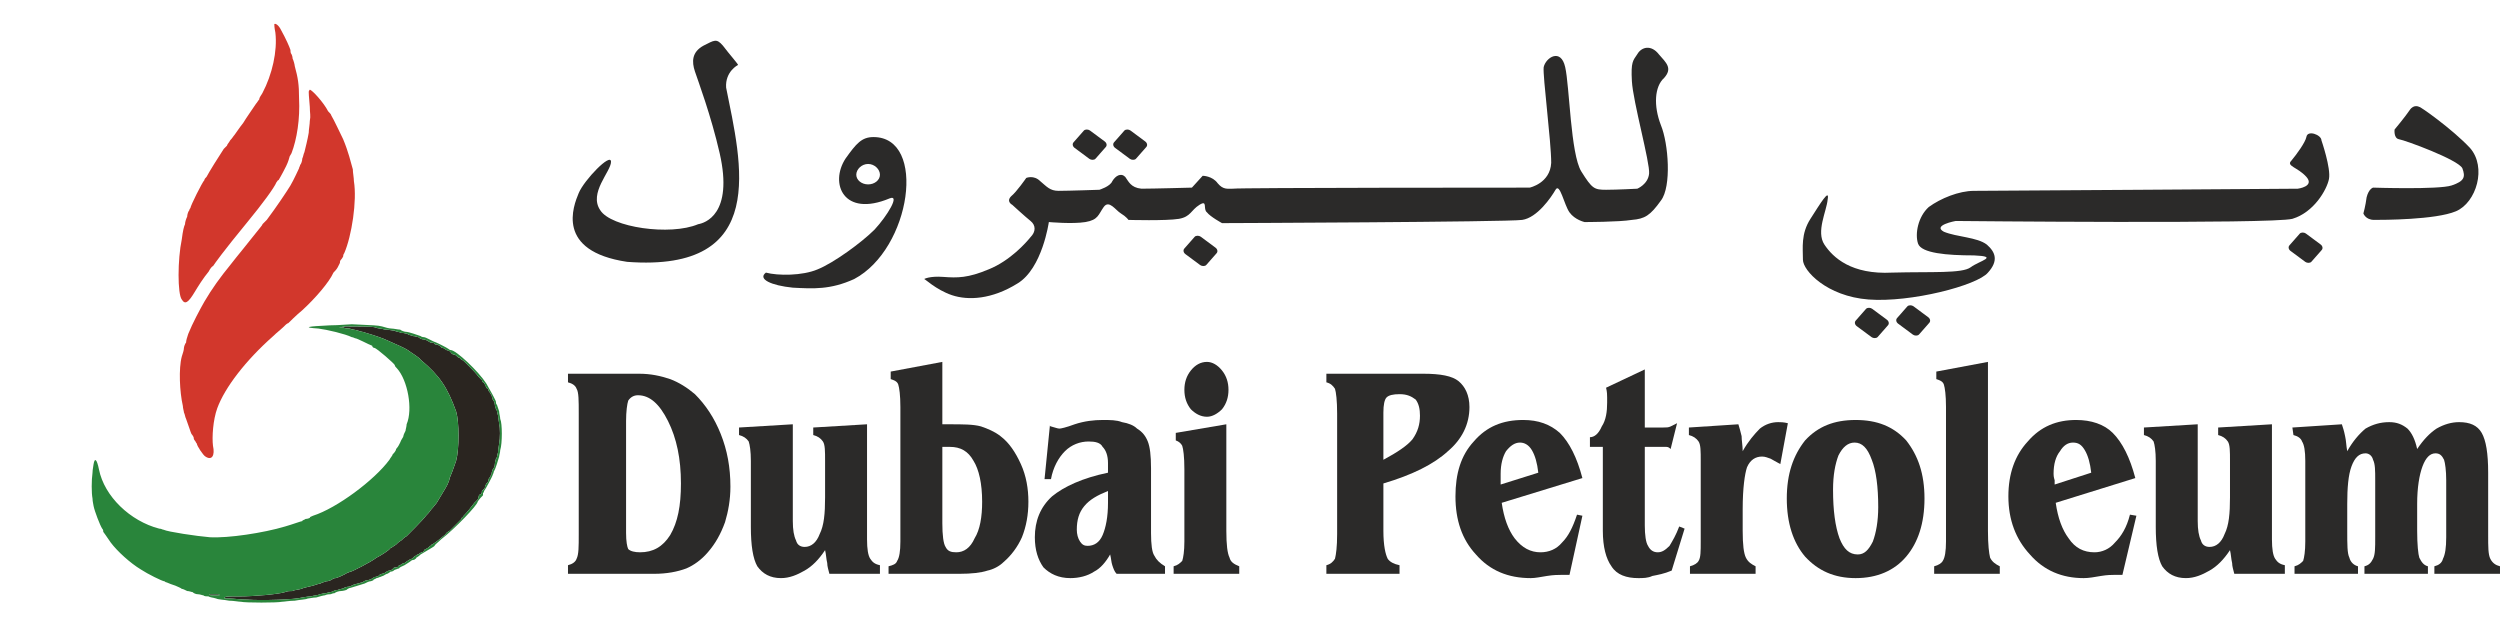 <?xml version="1.0" encoding="UTF-8"?>
<!DOCTYPE svg PUBLIC "-//W3C//DTD SVG 1.1//EN" "http://www.w3.org/Graphics/SVG/1.1/DTD/svg11.dtd">
<!-- Creator: CorelDRAW X7 -->
<svg xmlns="http://www.w3.org/2000/svg" xml:space="preserve" width="170px" height="43px" version="1.1" style="shape-rendering:geometricPrecision; text-rendering:geometricPrecision; image-rendering:optimizeQuality; fill-rule:evenodd; clip-rule:evenodd"
viewBox="0 0 2324 579"
 xmlns:xlink="http://www.w3.org/1999/xlink" >
 <defs>
  <style type="text/css">
   <![CDATA[
    .fil3 {fill:none}
    .fil5 {fill:#2B2A29}
    .fil1 {fill:#29853B}
    .fil0 {fill:#2A2520}
    .fil2 {fill:#D2372C}
    .fil4 {fill:#2B2A29;fill-rule:nonzero}
   ]]>
  </style>
 </defs>
 <g id="Layer_x0020_1">
  <g id="dubaiPetroleum.svg">
   <g id="svgg">
    <g>
     <path id="path0" class="fil0" d="M321 299l-6 1 4 0c2,1 5,1 6,1 2,1 5,1 8,2 2,1 5,1 7,2 7,2 16,5 20,7 9,4 16,7 19,9 4,3 11,7 12,9 18,15 25,26 33,48 3,10 3,35 0,46 -2,6 -5,14 -6,16 0,1 -1,4 -2,6 -2,4 -6,10 -10,17 -1,1 -3,4 -5,6 -2,3 -4,5 -5,6 -2,3 -15,16 -18,19 -2,1 -4,3 -5,4 -2,1 -4,3 -5,4 -2,1 -4,3 -5,3 -1,2 -9,7 -13,9 -5,4 -23,13 -24,13 -1,0 -2,1 -3,1 -3,2 -10,5 -11,5 0,0 -2,0 -3,1 -1,1 -4,2 -6,2 -2,1 -4,1 -5,2 -1,0 -4,1 -7,2 -4,1 -9,2 -11,3 -3,1 -7,1 -8,2 -2,0 -5,0 -7,1 -6,2 -29,4 -42,4 -12,0 -13,0 -14,1 -1,1 -1,1 5,1 3,0 10,1 16,1 13,1 45,0 51,-2 1,0 5,-1 8,-1 3,-1 7,-1 8,-2 1,0 4,-1 6,-1 3,-1 6,-1 7,-2 0,0 2,-1 4,-1 2,-1 5,-1 6,-2 2,-1 4,-1 4,-1 1,0 3,-1 5,-2 1,0 3,-1 4,-1 1,0 2,-1 4,-1 1,-1 3,-2 4,-2 2,0 3,-1 4,-1 1,-1 2,-1 3,-2 2,0 3,-1 4,-1 0,-1 1,-1 3,-2 1,0 3,-1 3,-1 1,-1 3,-2 4,-2 1,0 2,-1 3,-1 0,-1 1,-2 3,-2 1,0 2,0 2,-1 0,0 1,-1 2,-1 1,-1 3,-2 4,-2 4,-3 6,-4 7,-4 0,0 1,-1 2,-2 2,-1 3,-2 3,-2 1,0 1,0 2,-1 1,0 1,-1 2,-1 0,0 1,0 2,-1 0,-1 1,-2 2,-2 1,-1 2,-1 3,-2 0,0 0,-1 1,-1 0,0 1,0 1,-1 1,0 9,-6 11,-8 0,0 2,-1 3,-3 1,-1 3,-2 3,-2 0,0 11,-11 11,-11 0,-1 0,-1 0,-1 1,0 1,0 1,0 0,-1 1,-2 2,-3 2,-2 6,-7 9,-11 1,-1 2,-2 3,-3 1,-2 1,-3 1,-3 0,-1 1,-2 2,-2 1,-1 1,-2 1,-3 0,0 1,-1 2,-2 1,-1 1,-2 1,-3 0,0 1,-1 1,-2 1,0 2,-2 2,-3 0,-1 1,-3 2,-3 0,0 0,-2 1,-3 0,-2 1,-3 1,-4 1,-1 2,-3 2,-5 0,-2 1,-4 1,-5 1,0 1,-3 2,-6 0,-3 1,-7 1,-8 1,-5 1,-15 0,-18 0,-2 -1,-6 -1,-8 -1,-3 -1,-6 -2,-6 0,-1 -1,-3 -1,-4 0,-2 -1,-4 -2,-5 0,-1 -1,-3 -1,-4 -1,-1 -1,-2 -2,-3 0,0 -1,-1 -1,-2 0,0 0,-1 -1,-1 -1,-1 -1,-2 -2,-3 0,-1 -1,-3 -2,-3 0,0 -1,-1 -1,-2 0,0 0,-1 -1,-1 0,0 -1,-1 -2,-2 -2,-3 -7,-8 -11,-12 -2,-2 -4,-4 -5,-4 -1,-1 -2,-2 -2,-2 -1,0 -1,0 -2,-1 -1,-1 -2,-2 -4,-2 -1,-1 -2,-1 -2,-2 0,0 0,0 -1,-1 -1,0 -2,-1 -3,-1 -1,-1 -2,-1 -3,-2 -1,0 -2,0 -2,-1 -1,-1 -2,-1 -3,-2 -1,0 -3,0 -3,-1 -1,-1 -3,-1 -4,-1 -1,-1 -2,-1 -3,-2 -1,0 -2,-1 -4,-1 -1,0 -3,-1 -4,-2 -1,0 -3,-1 -5,-1 -2,-1 -5,-1 -5,-2 -1,0 -3,-1 -6,-1 -2,-1 -5,-1 -6,-2 -2,0 -5,-1 -9,-1 -3,-1 -7,-1 -9,-2 -2,-1 -18,-1 -28,-1l0 0zm-126 249c-1,1 1,1 5,1 5,0 5,0 3,-1 -4,0 -7,0 -8,0z"/>
    </g>
    <g>
     <path id="path1" class="fil1" d="M307 298c-22,1 -26,2 -11,3 8,1 25,5 31,8 1,0 3,1 3,1 2,0 13,6 16,7 0,1 1,2 2,2 2,0 19,15 19,16 0,1 1,2 2,3 10,11 15,38 9,52 0,2 -1,5 -1,6 -1,2 -2,4 -2,5 0,1 -2,3 -3,6 -1,2 -2,4 -3,5 0,0 -1,1 -1,2 -1,2 -2,3 -3,4 0,1 -2,3 -3,5 -14,19 -49,45 -71,52 -2,1 -3,1 -3,2 0,0 -2,1 -4,1 -1,1 -3,1 -3,2 -1,0 -9,3 -16,5 -20,6 -53,11 -70,10 -12,-1 -39,-5 -43,-7 -1,0 -2,-1 -4,-1 -27,-7 -51,-30 -56,-55 -2,-10 -4,-11 -5,-5 0,1 -1,5 -1,8 -1,7 -1,19 0,24 0,3 1,6 1,7 1,5 6,18 8,21 1,1 1,2 1,3 0,0 3,4 7,10 6,8 18,19 28,25 6,4 20,11 22,11 0,0 1,1 2,1 2,1 5,2 8,3 2,1 5,2 6,3 1,0 3,1 5,2 2,0 4,1 5,1 1,1 3,2 5,2 2,0 4,1 5,1 1,1 3,1 5,1 1,1 4,1 7,2 2,1 7,1 12,2 4,0 9,1 11,1 4,1 34,1 38,0 2,0 7,-1 12,-1 5,-1 10,-1 12,-2 1,0 5,-1 8,-1 3,-1 7,-2 8,-2 2,-1 4,-1 5,-1 1,0 2,-1 4,-1 1,-1 4,-2 6,-2 2,0 5,-1 5,-1 1,-1 3,-2 4,-2 3,-1 7,-2 13,-4 2,-1 4,-2 5,-2 1,0 3,-1 3,-1 0,-1 2,-1 3,-2 1,0 3,-1 3,-1 1,0 2,-1 3,-1 2,-1 3,-2 4,-2 0,0 2,-1 3,-2 2,0 3,-1 3,-1 0,0 1,-1 2,-1 0,0 2,-1 3,-1 0,-1 3,-2 5,-3 3,-2 5,-3 6,-4 0,0 1,-1 3,-1 1,-1 2,-1 2,-2 0,0 2,-1 4,-3 10,-6 12,-7 13,-8 0,-1 3,-3 6,-6 13,-10 34,-32 34,-35 0,0 1,-2 5,-6 0,-1 0,-2 0,-2 0,0 1,-1 1,-2 1,-1 8,-14 8,-15 0,0 1,-2 1,-3 2,-3 4,-11 5,-14 0,-1 1,-4 1,-6 2,-6 2,-25 0,-29 0,-2 -1,-5 -1,-7 -1,-3 -2,-6 -2,-6 -1,-1 -1,-2 -1,-3 0,-1 -6,-12 -9,-17 -7,-11 -28,-31 -33,-31 0,0 -1,0 -2,-1 -1,-1 -13,-7 -14,-7 0,0 -2,-1 -4,-2 -2,-1 -4,-2 -5,-2 0,0 -2,0 -3,-1 -3,-1 -11,-4 -14,-4 -1,0 -4,-1 -5,-2 -2,0 -6,-1 -8,-1 -2,0 -6,-1 -9,-2 -4,-1 -7,-1 -28,-2 -3,0 -12,1 -20,1l0 0zm42 2c2,1 6,1 9,2 4,0 7,1 9,1 1,1 4,1 6,2 3,0 5,1 6,1 0,1 3,1 5,2 2,0 4,1 5,1 1,1 3,2 4,2 2,0 3,1 4,1 1,1 2,1 3,2 1,0 3,0 4,1 0,1 2,1 3,1 1,1 2,1 3,2 0,1 1,1 2,1 1,1 2,1 3,2 1,0 2,1 3,1 1,1 1,1 1,1 0,1 1,1 2,2 2,0 3,1 4,2 1,1 1,1 2,1 0,0 1,1 2,2 1,0 3,2 5,4 4,4 9,9 11,12 1,1 2,2 2,2 1,0 1,1 1,1 0,1 1,2 1,2 1,0 2,2 2,3 1,1 1,2 2,3 1,0 1,1 1,1 0,1 1,2 1,2 1,1 1,2 2,3 0,1 1,3 1,4 1,1 2,3 2,5 0,1 1,3 1,4 1,0 1,3 2,6 0,2 1,6 1,8 1,3 1,13 0,18 0,1 -1,5 -1,8 -1,3 -1,6 -2,6 0,1 -1,3 -1,5 0,2 -1,4 -2,5 0,1 -1,2 -1,4 -1,1 -1,3 -1,3 -1,0 -2,2 -2,3 0,1 -1,3 -2,3 0,1 -1,2 -1,2 0,1 0,2 -1,3 -1,1 -2,2 -2,2 0,1 0,2 -1,3 -1,0 -2,1 -2,2 0,0 0,1 -1,3 -1,1 -2,2 -3,3 -3,4 -7,9 -9,11 -1,1 -2,2 -2,3 0,0 0,0 -1,0 0,0 0,0 0,1 0,0 -11,11 -11,11 0,0 -2,1 -3,2 -1,2 -3,3 -3,3 -2,2 -10,8 -11,8 0,1 -1,1 -1,1 -1,0 -1,1 -1,1 -1,1 -2,1 -3,2 -1,0 -2,1 -2,2 -1,1 -2,1 -2,1 -1,0 -1,1 -2,1 -1,1 -1,1 -2,1 0,0 -1,1 -3,2 -1,1 -2,2 -2,2 -1,0 -3,1 -7,4 -1,0 -3,1 -4,2 -1,0 -2,1 -2,1 0,1 -1,1 -2,1 -2,0 -3,1 -3,2 -1,0 -2,1 -3,1 -1,0 -3,1 -4,2 0,0 -2,1 -3,1 -2,1 -3,1 -3,2 -1,0 -2,1 -4,1 -1,1 -2,1 -3,2 -1,0 -2,1 -4,1 -1,0 -3,1 -4,2 -2,0 -3,1 -4,1 -1,0 -3,1 -4,1 -2,1 -4,2 -5,2 0,0 -2,0 -4,1 -1,1 -4,1 -6,2 -2,0 -4,1 -4,1 -1,1 -4,1 -7,2 -2,0 -5,1 -6,1 -1,1 -5,1 -8,2 -3,0 -7,1 -8,1 -6,2 -38,3 -51,2 -6,0 -13,-1 -16,-1 -6,0 -6,0 -5,-1 1,-1 2,-1 14,-1 13,0 36,-2 42,-4 2,-1 5,-1 7,-1 1,-1 5,-1 8,-2 2,-1 7,-2 11,-3 3,-1 6,-2 7,-2 1,-1 3,-1 5,-2 2,0 5,-1 6,-2 1,-1 3,-1 3,-1 1,0 8,-3 11,-5 1,0 2,-1 3,-1 1,0 19,-9 24,-13 4,-2 12,-7 13,-9 1,0 3,-2 5,-3 1,-1 3,-3 5,-4 1,-1 3,-3 5,-4 3,-3 16,-16 18,-19 1,-1 3,-3 5,-6 2,-2 4,-5 5,-6 4,-7 8,-13 10,-17 1,-2 2,-5 2,-6 1,-2 4,-10 6,-16 3,-11 3,-36 0,-46 -8,-22 -15,-33 -33,-48 -1,-2 -8,-6 -12,-9 -3,-2 -10,-5 -19,-9 -4,-2 -13,-5 -20,-7 -2,-1 -5,-1 -7,-2 -3,-1 -6,-1 -8,-2 -1,0 -4,0 -6,-1l-4 0 6 -1c10,0 26,0 28,1l0 0zm-146 248c2,1 2,1 -3,1 -4,0 -6,0 -5,-1 1,0 4,0 8,0z"/>
    </g>
    <g>
     <path id="path2" class="fil2" d="M255 18c0,1 0,3 1,8 2,17 -3,39 -12,56 -1,2 -3,4 -3,6 -1,1 -2,3 -3,4 -4,6 -9,13 -12,18 -4,5 -5,7 -8,11 -1,1 -2,3 -4,5 -1,2 -3,4 -3,5 -1,1 -2,2 -3,3 -4,6 -14,22 -16,26 -1,1 -2,2 -2,3 -2,2 -13,24 -13,26 0,0 -1,1 -1,2 -1,1 -2,4 -2,6 -1,2 -2,5 -2,7 -1,2 -2,6 -3,14 -4,19 -4,51 0,56 3,5 6,3 12,-7 3,-5 8,-13 13,-19 1,-2 3,-5 4,-5 2,-3 9,-13 32,-41 14,-17 25,-32 27,-37 1,-1 1,-2 2,-2 1,-2 2,-3 7,-13 2,-4 3,-8 3,-8 0,-1 1,-2 2,-4 5,-13 8,-32 7,-51 0,-13 -1,-19 -4,-30 0,-1 -1,-5 -2,-7 0,-2 -1,-4 -1,-4 -1,-1 -1,-3 -1,-4 -1,-3 -4,-10 -9,-19 -2,-4 -5,-6 -6,-5l0 0zm32 63c0,1 0,3 1,14 0,6 1,8 0,13 0,3 -1,8 -1,11 -1,6 -3,14 -4,18 -1,2 -1,4 -2,6 0,2 -1,5 -2,6 0,1 -1,2 -1,3 0,0 -5,11 -8,16 -3,5 -13,20 -22,32 -2,2 -4,4 -4,4 0,1 -3,4 -6,8 -3,4 -9,11 -12,15 -4,5 -9,11 -12,15 -9,11 -17,22 -24,34 -4,7 -11,20 -15,30 -1,3 -2,6 -2,8 -1,1 -2,4 -2,5 0,2 -1,5 -2,8 -3,11 -2,33 1,46 0,2 1,5 1,6 1,2 1,4 2,6 3,8 4,12 5,14 1,1 2,3 2,3 0,0 0,2 1,3 1,1 1,2 2,3 0,2 6,11 8,12 6,4 9,-1 7,-10 -1,-8 0,-24 4,-35 7,-19 26,-44 52,-67 3,-3 7,-6 9,-8 2,-2 4,-4 5,-4 0,0 8,-8 13,-12 12,-11 25,-26 29,-35 1,-1 3,-3 4,-5 1,-2 2,-4 2,-4 0,-1 0,-2 1,-3 1,-1 2,-3 2,-3 0,0 0,-2 1,-3 7,-16 12,-49 9,-67 0,-3 -1,-8 -1,-11 -2,-7 -4,-16 -9,-28 -2,-4 -9,-19 -11,-22 0,-1 -2,-3 -3,-4 -4,-8 -15,-20 -17,-20 0,0 -1,1 -1,2z"/>
    </g>
    <path id="path3" class="fil3" d="M0 290l0 289 290 0 289 0 0 -289 0 -290 -289 0 -290 0 0 290m259 -270c1,1 2,2 2,3 5,9 8,16 9,19 0,1 0,3 1,4 0,0 1,2 1,4 1,2 2,6 2,7 7,27 6,60 -3,81 -1,2 -2,3 -2,4 0,0 -1,4 -3,8 -5,10 -6,11 -7,13 -1,0 -1,1 -2,2 -2,5 -13,20 -27,37 -23,28 -30,38 -32,41 -1,0 -3,3 -4,5 -5,6 -10,14 -13,19 -6,10 -9,12 -12,7 -4,-5 -4,-37 0,-56 1,-8 2,-12 3,-14 0,-2 1,-5 2,-7 0,-2 1,-5 2,-6 0,-1 1,-2 1,-2 0,-2 11,-24 13,-26 0,-1 1,-2 2,-3 2,-4 12,-20 16,-26 1,-1 2,-2 3,-3 0,-1 2,-3 3,-5 2,-2 3,-4 4,-5 3,-4 4,-6 8,-11 3,-5 8,-12 12,-18 1,-1 2,-3 3,-4 0,-2 2,-4 3,-6 9,-17 14,-39 12,-56 -2,-9 -1,-11 3,-6m34 63c4,4 9,11 12,16 1,1 3,3 3,4 2,3 9,18 11,22 5,12 7,21 9,28 0,3 1,8 1,11 3,18 -2,51 -9,67 -1,1 -1,3 -1,3 0,0 -1,2 -2,3 -1,1 -1,2 -1,3 0,0 -1,2 -2,4 -1,2 -3,4 -4,5 -4,9 -17,24 -29,35 -5,4 -13,12 -13,12 -1,0 -3,2 -5,4 -2,2 -6,5 -9,8 -26,23 -45,48 -52,67 -4,11 -5,27 -4,35 2,9 -1,14 -7,10 -2,-1 -8,-10 -8,-12 -1,-1 -1,-2 -2,-3 -1,-1 -1,-3 -1,-3 0,0 -1,-2 -2,-3 -1,-2 -2,-6 -5,-14 -1,-2 -1,-4 -2,-6 0,-1 -1,-4 -1,-6 -3,-13 -4,-35 -1,-46 1,-3 2,-6 2,-8 0,-1 1,-4 2,-5 0,-2 1,-5 2,-8 4,-10 11,-23 15,-30 7,-12 15,-23 24,-34 3,-4 8,-10 12,-15 3,-4 9,-11 12,-15 3,-4 6,-7 6,-8 0,0 2,-2 4,-4 9,-12 19,-27 22,-32 3,-5 8,-16 8,-16 0,-1 1,-2 1,-3 1,-1 2,-4 2,-6 1,-2 1,-4 2,-6 1,-4 3,-12 4,-18 0,-3 1,-8 1,-11 1,-5 0,-7 0,-13 -2,-18 -2,-18 5,-12m49 215c5,0 10,1 13,1 3,1 7,2 9,2 2,0 6,1 8,1 1,1 4,2 5,2 3,0 11,3 14,4 1,1 3,1 3,1 1,0 3,1 5,2 2,1 4,2 4,2 1,0 13,6 14,7 1,1 2,1 2,1 5,0 26,20 33,31 3,5 9,16 9,17 0,1 0,2 1,3 0,0 1,3 2,6 0,2 1,5 1,7 2,4 2,23 0,29 0,2 -1,5 -1,6 -1,3 -3,11 -5,14 0,1 -1,3 -1,3 0,1 -7,14 -8,15 0,1 -1,2 -1,2 0,0 0,1 0,2 -4,4 -5,6 -5,6 0,3 -21,25 -34,35 -3,3 -6,5 -6,6 -1,1 -3,2 -13,8 -2,2 -4,3 -4,3 0,1 -1,1 -2,2 -2,0 -3,1 -3,1 -1,1 -3,2 -6,4 -2,1 -5,2 -5,3 -1,0 -3,1 -3,1 -1,0 -2,1 -2,1 0,0 -1,1 -3,1 -1,1 -3,2 -3,2 -1,0 -2,1 -4,2 -1,0 -2,1 -3,1 0,0 -2,1 -3,1 -1,1 -3,1 -3,2 0,0 -2,1 -3,1 -1,0 -3,1 -5,2 -6,2 -10,3 -13,4 -1,0 -3,1 -4,2 0,0 -3,1 -5,1 -2,0 -5,1 -6,2 -2,0 -3,1 -4,1 -1,0 -3,0 -5,1 -1,0 -5,1 -8,2 -3,0 -7,1 -8,1 -2,1 -7,1 -12,2 -5,0 -10,1 -12,1 -4,1 -34,1 -38,0 -2,0 -7,-1 -11,-1 -5,-1 -10,-1 -12,-2 -3,-1 -6,-1 -7,-2 -2,0 -4,0 -5,-1 -1,0 -3,-1 -5,-1 -2,0 -4,-1 -5,-2 -1,0 -3,-1 -5,-1 -2,-1 -4,-2 -5,-2 -1,-1 -4,-2 -6,-3 -3,-1 -6,-2 -8,-3 -1,0 -2,-1 -2,-1 -2,0 -16,-7 -22,-11 -10,-6 -22,-17 -28,-25 -4,-6 -7,-10 -7,-10 0,-1 0,-2 -1,-3 -2,-3 -7,-16 -8,-21 0,-1 -1,-4 -1,-7 -1,-5 -1,-17 0,-24 0,-3 1,-7 1,-8 1,-6 3,-5 5,5 5,25 29,48 56,55 2,0 3,1 4,1 4,2 31,6 43,7 17,1 50,-4 70,-10 7,-2 15,-5 16,-5 0,-1 2,-1 3,-2 2,0 4,-1 4,-1 0,-1 1,-1 3,-2 22,-7 57,-33 71,-52 1,-2 3,-4 3,-5 1,-1 2,-2 3,-4 0,-1 1,-2 1,-2 1,-1 2,-3 3,-5 1,-3 3,-5 3,-6 0,-1 1,-3 2,-5 0,-1 1,-4 1,-6 6,-14 1,-41 -9,-52 -1,-1 -2,-2 -2,-3 0,-1 -17,-16 -19,-16 -1,0 -2,-1 -2,-2 -3,-1 -14,-7 -16,-7 0,0 -2,-1 -3,-1 -6,-3 -23,-7 -31,-8 -10,-1 -12,-1 -7,-2 5,-1 30,-2 38,-2 3,1 10,1 15,1"/>
   </g>
  </g>
  <path class="fil4" d="M528 529l0 -8c4,-1 7,-3 8,-6 2,-4 2,-11 2,-23l0 -112c0,-12 0,-20 -2,-23 -1,-3 -4,-5 -8,-6l0 -8 66 0c11,0 20,2 29,5 8,3 16,8 23,14 10,10 18,22 24,37 6,15 9,31 9,49 0,12 -2,23 -5,33 -4,11 -9,20 -16,28 -6,7 -13,12 -20,15 -8,3 -18,5 -30,5l-80 0zm54 -44l0 6c0,8 1,13 2,15 2,2 6,3 11,3 12,0 21,-5 28,-16 7,-12 10,-27 10,-48 0,-23 -4,-42 -12,-58 -8,-16 -17,-24 -28,-24 -4,0 -7,2 -9,5 -1,3 -2,10 -2,19l0 98z"/>
  <path id="1" class="fil4" d="M698 485l0 -61c0,-9 -1,-15 -2,-18 -2,-3 -5,-5 -9,-6l0 -7 50 -3 0 90c0,8 1,14 3,18 1,4 4,6 8,6 6,0 11,-4 14,-12 4,-8 5,-19 5,-34l0 -34c0,-9 0,-15 -2,-18 -2,-3 -5,-5 -9,-6l0 -7 50 -3 0 107c0,9 1,15 3,18 2,3 4,5 9,6l0 8 -47 0c-1,-4 -2,-7 -2,-10 -1,-4 -1,-8 -2,-12 -6,9 -12,15 -19,19 -7,4 -14,7 -22,7 -10,0 -17,-4 -22,-11 -4,-7 -6,-19 -6,-37z"/>
  <path id="2" class="fil4" d="M826 529l0 -7c4,-1 7,-2 8,-5 2,-3 3,-9 3,-18l0 -125c0,-11 -1,-18 -2,-21 -1,-3 -4,-4 -7,-5l0 -7 48 -9 0 58 6 0c13,0 23,0 30,2 6,2 13,5 18,9 8,6 14,15 19,26 5,11 7,23 7,35 0,12 -2,23 -6,33 -4,9 -10,17 -17,23 -4,4 -10,7 -15,8 -6,2 -15,3 -26,3l-66 0zm50 -47c0,11 1,19 3,22 2,4 5,5 10,5 7,0 13,-4 17,-13 5,-8 7,-20 7,-34 0,-17 -3,-30 -8,-38 -5,-9 -12,-13 -22,-13 -1,0 -3,0 -5,0 -1,0 -2,0 -2,0l0 71z"/>
  <path id="3" class="fil4" d="M1030 452c-10,4 -17,8 -22,14 -5,6 -7,13 -7,22 0,4 1,8 3,11 2,3 4,4 7,4 6,0 11,-3 14,-10 3,-7 5,-17 5,-30l0 -11zm-59 -11l5 -50c0,0 0,1 1,1 4,1 6,2 8,2 1,0 6,-1 14,-4 9,-3 18,-4 26,-4 7,0 13,0 18,2 6,1 11,3 14,6 5,3 8,7 10,12 2,5 3,13 3,25l0 60c0,11 1,18 3,21 2,4 5,7 10,10l0 7 -45 0c-2,-2 -3,-5 -4,-8 -1,-3 -1,-6 -2,-10 -4,7 -9,13 -15,16 -6,4 -14,6 -22,6 -11,0 -19,-4 -25,-10 -5,-7 -8,-16 -8,-28 0,-15 5,-28 16,-38 11,-9 28,-17 52,-22l0 -9c0,-7 -2,-12 -5,-15 -2,-4 -7,-5 -13,-5 -8,0 -16,3 -22,9 -6,6 -11,15 -13,26l-6 0z"/>
  <path id="4" class="fil4" d="M1122 332c5,0 10,3 14,8 4,5 6,11 6,18 0,7 -2,13 -6,18 -4,4 -9,7 -14,7 -6,0 -11,-3 -15,-7 -4,-5 -6,-11 -6,-18 0,-7 2,-13 6,-18 4,-5 9,-8 15,-8zm-21 100c0,-12 -1,-19 -2,-22 -1,-2 -3,-4 -6,-5l0 -7 47 -8 0 99c0,13 1,21 3,25 1,4 4,6 9,8l0 7 -61 0 0 -7c4,-1 6,-3 8,-5 1,-3 2,-9 2,-18l0 -67z"/>
  <path id="5" class="fil4" d="M1233 529l0 -8c4,-1 6,-3 8,-6 1,-4 2,-11 2,-23l0 -112c0,-12 -1,-20 -2,-23 -2,-3 -4,-5 -8,-6l0 -8 90 0c16,0 27,2 33,7 6,5 10,13 10,24 0,16 -7,30 -20,41 -13,12 -33,22 -60,30l0 44c0,14 2,22 4,26 2,3 6,5 11,6l0 8 -68 0zm53 -106c13,-7 22,-13 27,-19 5,-7 7,-14 7,-22 0,-6 -1,-11 -4,-15 -4,-3 -8,-5 -15,-5 -6,0 -10,1 -12,3 -2,2 -3,7 -3,14l0 44z"/>
  <path id="6" class="fil4" d="M1430 435c-1,-9 -3,-16 -6,-21 -3,-5 -7,-7 -11,-7 -5,0 -9,3 -13,8 -3,5 -5,12 -5,21 0,1 0,3 0,6 0,2 0,3 0,4l35 -11zm-34 28c2,14 6,25 12,33 7,9 15,13 24,13 8,0 15,-3 20,-9 6,-6 10,-14 14,-26l5 1 -12 55c-2,0 -3,0 -4,0 -2,0 -3,0 -4,0 -2,0 -7,0 -13,1 -6,1 -11,2 -15,2 -21,0 -38,-7 -51,-22 -13,-14 -19,-32 -19,-54 0,-21 5,-38 17,-51 12,-14 27,-20 46,-20 14,0 25,4 34,12 9,9 16,23 21,42l-75 23z"/>
  <path id="7" class="fil4" d="M1490 411l-12 0 0 -9c4,0 8,-3 11,-10 4,-6 5,-14 5,-22 0,-2 0,-3 0,-5 0,-2 0,-5 -1,-9l36 -17 0 54 17 0c3,0 5,0 7,-1 2,-1 4,-2 6,-3l-6 24c-1,-1 -2,-2 -4,-2 -1,0 -4,0 -6,0l-14 0 0 73c0,9 1,16 3,19 2,4 5,6 9,6 4,0 7,-2 11,-6 3,-5 6,-10 9,-18l5 2 -12 39c-7,3 -13,4 -18,5 -4,2 -9,2 -13,2 -11,0 -20,-3 -25,-11 -5,-7 -8,-18 -8,-33l0 -78z"/>
  <path id="8" class="fil4" d="M1581 424c0,-9 0,-15 -2,-18 -2,-3 -5,-5 -9,-6l0 -7 46 -3c1,3 2,7 3,11 0,4 1,9 1,14 5,-9 11,-16 16,-21 5,-4 11,-6 17,-6 2,0 5,0 9,1l0 0 -7 38c-4,-2 -7,-4 -9,-5 -3,-1 -5,-2 -8,-2 -6,0 -11,3 -14,10 -2,6 -4,19 -4,39l0 20c0,13 1,21 3,25 2,4 5,6 9,8l0 7 -61 0 0 -7c4,-1 7,-3 8,-5 2,-3 2,-9 2,-18l0 -75z"/>
  <path id="9" class="fil4" d="M1724 407c-6,0 -11,4 -15,12 -3,8 -5,18 -5,32 0,19 2,34 6,45 4,10 9,15 17,15 6,0 10,-4 14,-12 3,-8 5,-19 5,-32 0,-19 -2,-34 -6,-44 -4,-11 -9,-16 -16,-16zm-63 52c0,-23 6,-40 17,-54 12,-13 27,-19 47,-19 20,0 35,6 47,19 11,14 17,31 17,54 0,23 -6,41 -17,54 -11,13 -27,20 -47,20 -20,0 -35,-7 -47,-20 -11,-13 -17,-31 -17,-54z"/>
  <path id="10" class="fil4" d="M1809 374c0,-11 -1,-18 -2,-21 -1,-3 -4,-4 -7,-5l0 -7 48 -9 0 157c0,13 1,21 2,25 2,4 5,6 9,8l0 7 -61 0 0 -7c4,-1 7,-3 8,-5 2,-3 3,-9 3,-18l0 -125z"/>
  <path id="11" class="fil4" d="M1944 435c-1,-9 -3,-16 -6,-21 -3,-5 -6,-7 -11,-7 -5,0 -9,3 -12,8 -4,5 -6,12 -6,21 0,1 0,3 1,6 0,2 0,3 0,4l34 -11zm-33 28c2,14 6,25 12,33 6,9 14,13 24,13 7,0 14,-3 19,-9 6,-6 11,-14 14,-26l6 1 -13 55c-1,0 -3,0 -4,0 -1,0 -3,0 -4,0 -2,0 -6,0 -12,1 -6,1 -11,2 -16,2 -20,0 -37,-7 -50,-22 -13,-14 -20,-32 -20,-54 0,-21 6,-38 18,-51 12,-14 27,-20 45,-20 14,0 26,4 34,12 9,9 16,23 21,42l-74 23z"/>
  <path id="12" class="fil4" d="M2004 485l0 -61c0,-9 -1,-15 -2,-18 -2,-3 -5,-5 -9,-6l0 -7 50 -3 0 90c0,8 1,14 3,18 1,4 4,6 8,6 6,0 11,-4 14,-12 4,-8 5,-19 5,-34l0 -34c0,-9 0,-15 -2,-18 -2,-3 -5,-5 -9,-6l0 -7 50 -3 0 107c0,9 1,15 3,18 2,3 4,5 9,6l0 8 -47 0c-1,-4 -2,-7 -2,-10 -1,-4 -1,-8 -2,-12 -6,9 -12,15 -19,19 -7,4 -14,7 -22,7 -10,0 -17,-4 -22,-11 -4,-7 -6,-19 -6,-37z"/>
  <path id="13" class="fil4" d="M2263 529l0 -7c4,-1 7,-3 8,-7 2,-4 3,-10 3,-20l0 -53c0,-9 -1,-16 -2,-19 -2,-4 -4,-6 -8,-6 -5,0 -9,4 -12,12 -3,8 -5,20 -5,35l0 25c0,13 1,22 2,25 2,4 4,7 8,8l0 7 -59 0 0 -7c4,-1 6,-3 8,-7 2,-4 2,-10 2,-20l0 -53c0,-9 0,-15 -2,-19 -1,-4 -4,-6 -7,-6 -6,0 -10,4 -13,12 -3,8 -4,20 -4,35l0 25c0,13 0,21 2,25 1,4 4,7 8,8l0 7 -59 0 0 -7c4,-1 6,-3 8,-5 1,-3 2,-9 2,-18l0 -75c0,-9 -1,-15 -3,-18 -1,-3 -4,-5 -8,-6l-1 -7 46 -3c1,3 2,6 3,11 1,4 1,9 2,14 5,-9 11,-16 17,-21 7,-4 14,-6 22,-6 7,0 12,2 17,6 4,4 7,10 9,19 6,-9 12,-15 18,-19 7,-4 14,-6 21,-6 10,0 17,3 21,10 4,7 6,19 6,37l0 58c0,11 0,18 2,22 2,4 5,6 9,7l0 7 -61 0z"/>
  <path class="fil5" d="M686 56c0,0 -12,6 -11,21 14,70 41,172 -92,162 -67,-10 -50,-52 -45,-64 5,-12 30,-38 30,-29 0,9 -21,29 -10,45 10,16 65,24 91,13 6,-1 33,-9 20,-66 -8,-35 -20,-67 -23,-76 -3,-9 -3,-18 8,-24 10,-5 12,-7 18,0 6,8 15,18 14,18z"/>
  <path class="fil5" d="M794 255c-22,10 -38,9 -57,8 -20,-2 -33,-8 -25,-14 11,3 34,3 48,-3 15,-6 41,-25 53,-37 12,-13 24,-33 14,-29 -43,18 -56,-14 -41,-37 10,-14 15,-20 26,-20 50,0 35,104 -18,132zm13 -107c6,0 11,5 11,10 0,5 -5,9 -11,9 -6,0 -11,-4 -11,-9 0,-5 5,-10 11,-10z"/>
  <path class="fil5" d="M859 255c0,0 5,-3 18,-2 13,1 23,1 42,-7 20,-8 35,-25 39,-30 5,-5 5,-11 0,-15 -5,-4 -17,-15 -17,-15 0,0 -6,-3 -1,-8 5,-4 14,-17 14,-17 0,0 7,-3 13,3 6,5 9,9 17,9 9,0 38,-1 38,-1 0,0 10,-3 12,-8 3,-5 8,-8 12,-4 3,4 5,10 15,11 11,0 47,-1 47,-1l10 -11c0,0 9,0 14,7 5,6 9,5 14,5 5,-1 276,-1 276,-1 0,0 19,-4 20,-23 0,-20 -8,-81 -7,-89 2,-9 16,-18 20,0 4,17 5,81 15,97 10,16 12,17 23,17 10,0 29,-1 29,-1 0,0 10,-4 11,-14 1,-10 -15,-67 -16,-86 -1,-18 1,-19 5,-25 4,-7 13,-9 20,0 7,8 13,13 5,22 -9,8 -10,26 -3,44 7,17 10,57 0,70 -10,14 -15,17 -27,18 -12,2 -44,2 -44,2 0,0 -9,-2 -14,-9 -5,-7 -9,-28 -13,-21 -4,7 -17,26 -31,28 -14,2 -279,3 -279,3 0,0 -11,-6 -14,-10 -4,-3 1,-12 -7,-7 -8,5 -8,11 -19,13 -12,2 -47,1 -47,1 0,0 -2,-3 -7,-6 -5,-3 -11,-13 -16,-6 -5,7 -5,12 -17,14 -12,2 -34,0 -34,0 0,0 -6,43 -29,57 -24,15 -46,16 -61,11 -15,-5 -26,-16 -26,-15z"/>
  <rect class="fil5" transform="matrix(0.466 -0.53 0.67 0.497 995.601 130.575)" width="30.545" height="30.545" rx="5" ry="5"/>
  <rect class="fil5" transform="matrix(0.466 -0.53 0.67 0.497 1033.25 130.575)" width="30.545" height="30.545" rx="5" ry="5"/>
  <rect class="fil5" transform="matrix(0.466 -0.53 0.67 0.497 1098.6 229.317)" width="30.545" height="30.545" rx="5" ry="5"/>
  <path class="fil5" d="M2158 126c0,0 9,26 7,36 -2,10 -14,31 -34,37 -19,5 -313,2 -313,2 0,0 -22,4 -11,10 12,5 31,5 40,12 8,7 11,15 1,26 -10,12 -72,28 -111,25 -39,-3 -61,-27 -61,-37 0,-11 -2,-24 7,-38 9,-14 18,-29 16,-18 -1,11 -11,30 -3,42 8,12 25,28 63,26 37,-1 65,1 73,-5 8,-6 27,-10 3,-11 -25,0 -49,-2 -52,-11 -3,-9 0,-25 10,-34 11,-8 28,-15 42,-15 14,0 301,-2 301,-2 0,0 16,-2 8,-11 -8,-9 -19,-10 -14,-15 5,-6 13,-17 14,-22 1,-7 14,-2 14,3z"/>
  <rect class="fil5" transform="matrix(0.466 -0.53 0.67 0.497 1722.71 296.304)" width="30.545" height="30.545" rx="5" ry="5"/>
  <rect class="fil5" transform="matrix(0.466 -0.53 0.67 0.497 1761.14 293.972)" width="30.545" height="30.545" rx="5" ry="5"/>
  <rect class="fil5" transform="matrix(0.466 -0.53 0.67 0.497 2125.91 226.341)" width="30.545" height="30.545" rx="5" ry="5"/>
  <path class="fil5" d="M2249 95c0,0 -5,-3 -9,3 -4,6 -14,18 -14,18 0,0 -1,8 4,9 6,1 55,19 59,27 3,8 2,12 -10,16 -12,4 -73,2 -73,2 0,0 -4,1 -6,9 -1,8 -3,15 -3,15 0,0 2,6 10,6 8,0 57,0 76,-8 19,-8 29,-41 13,-59 -17,-18 -47,-39 -47,-38z"/>
 </g>
</svg>
